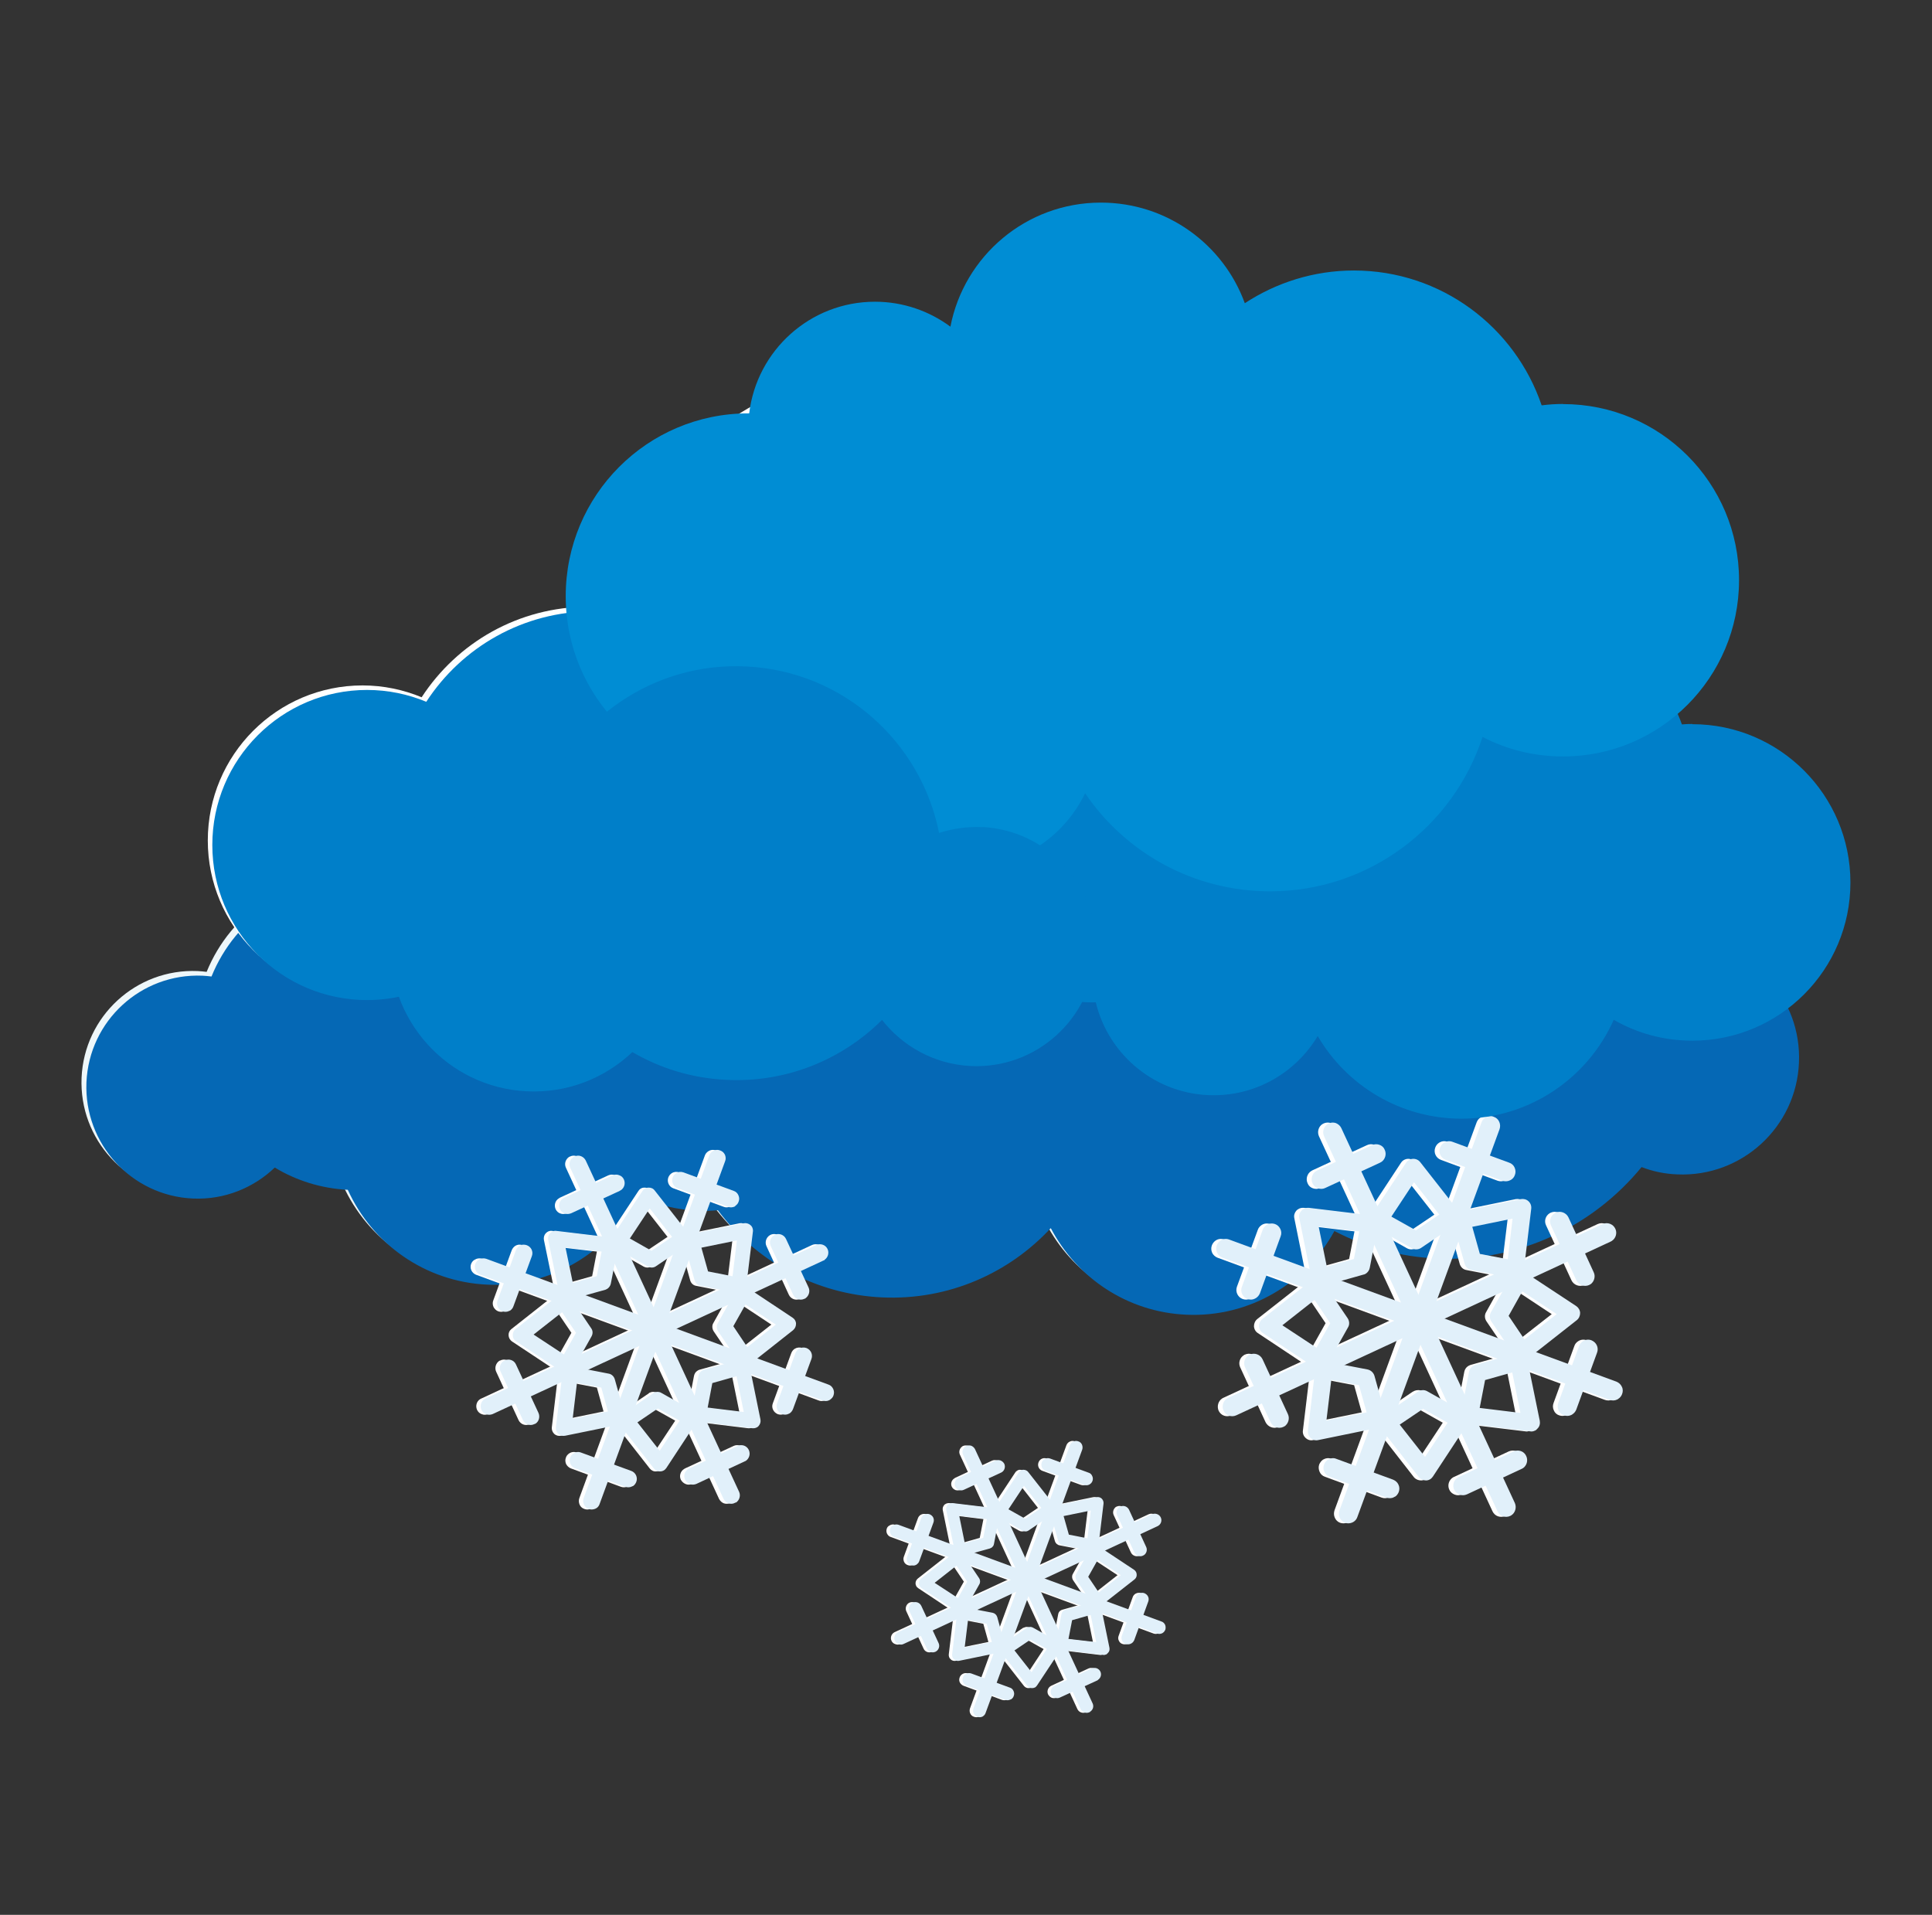 <svg width="450" height="446" viewBox="0 0 450 446" fill="none" xmlns="http://www.w3.org/2000/svg">
<rect x="0" y="0" width="450" height="446" fill="#333333" stroke="none"/>
<g clip-path="url(#clip0_237_3468)">
<path d="M392.017 218.093C388.561 205.983 381.245 195.44 371.445 187.951C373.902 181.301 375.413 174.165 375.737 166.676C377.384 128.614 347.877 96.417 309.838 94.795C280.735 93.524 255.142 110.555 243.938 135.615C241.941 135.372 239.916 135.183 237.864 135.047C213.837 134.047 192.104 145.266 178.687 163.162C174.907 161.675 170.831 160.729 166.538 160.567C145.886 159.648 128.392 175.705 127.501 196.44C127.366 199.819 127.717 203.144 128.446 206.334C120.913 207.605 114.434 212.119 110.574 218.445C104.31 209.984 94.457 204.334 83.118 203.847C67.46 203.171 53.718 212.606 48.13 226.366C47.428 226.285 46.726 226.203 46.024 226.176C31.716 225.582 19.621 236.692 19 251.02C18.406 265.375 29.502 277.458 43.81 278.08C51.18 278.405 57.957 275.566 62.87 270.862C67.865 273.89 73.642 275.728 79.878 276.053C85.52 288.542 97.804 297.517 112.409 298.139C127.582 298.788 140.999 290.272 147.451 277.567C151.717 279.513 156.441 280.729 161.436 280.946C162.975 280.973 164.54 280.946 166.079 280.784C174.853 292.543 188.622 300.41 204.415 301.085C219.803 301.761 233.896 295.436 243.641 284.947C249.635 296.463 261.378 304.519 275.228 305.113C289.968 305.762 303.062 297.733 309.676 285.622C316.938 289.407 325.091 291.678 333.811 292.029C352.79 292.867 370.014 284.406 381.218 270.727C383.809 271.727 386.644 272.322 389.56 272.43C404.543 273.079 417.259 261.428 417.88 246.397C418.527 231.448 406.946 218.769 392.017 218.039V218.093Z" fill="#EEF7FA"/>
<path d="M393.096 219.175C389.641 207.064 382.325 196.521 372.525 189.033C374.981 182.383 376.493 175.246 376.817 167.731C378.464 129.668 348.956 97.471 310.918 95.849C281.815 94.579 256.195 111.61 245.018 136.669C243.02 136.399 241.023 136.237 238.971 136.102C214.944 135.102 193.211 146.32 179.794 164.216C176.014 162.757 171.965 161.783 167.645 161.594C146.992 160.729 129.498 176.787 128.607 197.467C128.472 200.9 128.823 204.198 129.552 207.388C122.02 208.632 115.541 213.173 111.68 219.499C105.417 211.038 95.563 205.388 84.225 204.874C68.566 204.225 54.825 213.687 49.264 227.447C48.562 227.366 47.86 227.285 47.158 227.258C32.849 226.663 20.755 237.774 20.134 252.101C19.54 266.402 30.636 278.54 44.944 279.162C52.314 279.486 59.09 276.647 64.004 271.944C68.998 274.971 74.776 276.81 81.012 277.134C86.654 289.623 98.938 298.571 113.543 299.22C128.715 299.869 142.133 291.354 148.585 278.648C152.851 280.594 157.575 281.784 162.57 282C164.135 282.081 165.674 282.027 167.213 281.892C175.987 293.651 189.782 301.491 205.549 302.194C220.937 302.87 235.029 296.544 244.748 286.055C250.769 297.544 262.512 305.627 276.362 306.222C291.102 306.871 304.195 298.842 310.81 286.731C318.072 290.516 326.225 292.786 334.945 293.138C353.924 293.976 371.148 285.514 382.352 271.836C384.943 272.836 387.751 273.431 390.694 273.539C405.677 274.187 418.392 262.536 419.013 247.506C419.661 232.556 408.08 219.878 393.15 219.148L393.096 219.175Z" fill="#0568B5"/>
<path d="M191.052 293.489C191.052 293.489 190.89 293.57 190.809 293.597L113.732 329.362C113.246 329.551 112.733 329.605 112.221 329.389C111.735 329.227 111.357 328.876 111.114 328.389C110.709 327.47 111.006 326.389 111.843 325.875C111.924 325.848 112.005 325.794 112.113 325.74L189.162 289.975C190.161 289.542 191.321 289.948 191.78 290.921C192.185 291.786 191.888 292.867 191.052 293.435V293.489Z" fill="white"/>
<path d="M186.624 302.41C186.624 302.41 186.435 302.491 186.354 302.518C185.355 303.005 184.194 302.545 183.735 301.572L178.525 290.245C178.12 289.38 178.417 288.299 179.227 287.758C179.308 287.731 179.416 287.65 179.497 287.596C180.496 287.163 181.656 287.596 182.115 288.596L187.326 299.869C187.758 300.734 187.461 301.815 186.624 302.383V302.41Z" fill="white"/>
<path d="M123.667 331.606C123.667 331.606 123.478 331.687 123.397 331.714C122.398 332.201 121.237 331.741 120.778 330.768L115.568 319.495C115.163 318.63 115.46 317.549 116.27 316.981C116.351 316.927 116.459 316.9 116.54 316.873C117.539 316.386 118.7 316.819 119.159 317.819L124.396 329.092C124.801 330.011 124.504 331.092 123.667 331.606Z" fill="white"/>
<path d="M170.372 349.934C170.372 349.934 170.21 350.016 170.102 350.07C169.616 350.313 169.076 350.313 168.59 350.151C168.104 349.961 167.726 349.583 167.483 349.123L131.82 271.998C131.388 271.079 131.712 270.051 132.522 269.484C132.603 269.43 132.684 269.402 132.765 269.375C133.278 269.132 133.791 269.105 134.304 269.294C134.79 269.484 135.195 269.862 135.411 270.322L171.101 347.474C171.533 348.367 171.209 349.421 170.399 349.989L170.372 349.934Z" fill="white"/>
<path d="M172.748 340.257C172.748 340.257 172.586 340.338 172.505 340.365L161.22 345.636C160.734 345.825 160.194 345.879 159.708 345.663C159.222 345.474 158.817 345.096 158.574 344.636C158.169 343.771 158.493 342.69 159.303 342.176C159.384 342.149 159.465 342.068 159.573 342.014L170.858 336.796C171.344 336.553 171.884 336.553 172.37 336.715C172.883 336.904 173.261 337.283 173.477 337.742C173.881 338.662 173.585 339.689 172.748 340.257Z" fill="white"/>
<path d="M143.591 277.215C143.591 277.215 143.429 277.296 143.321 277.377L132.036 282.595C131.55 282.784 131.01 282.838 130.524 282.649C130.038 282.487 129.66 282.135 129.417 281.649C129.012 280.729 129.309 279.648 130.146 279.134C130.2 279.107 130.308 279.053 130.389 278.972L141.701 273.755C142.16 273.566 142.7 273.512 143.213 273.728C143.699 273.89 144.077 274.241 144.32 274.728C144.725 275.647 144.428 276.674 143.591 277.242V277.215Z" fill="white"/>
<path d="M137.894 351.259C137.894 351.259 137.732 351.367 137.652 351.421C137.166 351.61 136.626 351.665 136.14 351.475C135.627 351.313 135.222 350.962 135.006 350.475C134.79 349.961 134.763 349.421 134.952 348.907L164.189 269.105C164.351 268.7 164.621 268.375 164.972 268.159C165.485 267.807 166.133 267.726 166.754 267.97C167.24 268.132 167.645 268.483 167.861 268.97C168.077 269.457 168.104 269.997 167.915 270.484L138.677 350.34C138.542 350.745 138.272 351.07 137.894 351.313V351.259Z" fill="white"/>
<path d="M146.426 346.123C146.426 346.123 146.264 346.204 146.156 346.231C145.67 346.474 145.13 346.474 144.644 346.312L132.954 342.014C132.468 341.825 132.09 341.446 131.847 340.987C131.658 340.5 131.604 339.986 131.82 339.473C131.955 339.067 132.225 338.77 132.576 338.526C133.089 338.175 133.764 338.094 134.358 338.337L146.048 342.608C146.534 342.798 146.939 343.176 147.155 343.636C147.371 344.122 147.398 344.663 147.209 345.15C147.047 345.555 146.804 345.907 146.426 346.15V346.123Z" fill="white"/>
<path d="M170.318 280.892C170.318 280.892 170.129 280.973 170.048 281.054C169.562 281.243 169.022 281.297 168.536 281.081L156.846 276.783C155.82 276.431 155.307 275.269 155.658 274.268C155.82 273.836 156.09 273.512 156.441 273.268C156.981 272.917 157.629 272.863 158.223 273.079L169.913 277.377C170.399 277.539 170.777 277.891 170.993 278.405C171.236 278.891 171.263 279.405 171.047 279.864C170.912 280.297 170.642 280.621 170.291 280.865L170.318 280.892Z" fill="white"/>
<path d="M192.401 325.983C192.401 325.983 192.239 326.091 192.131 326.145C191.645 326.389 191.105 326.389 190.619 326.172L110.898 296.922C110.412 296.733 110.007 296.355 109.791 295.895C109.575 295.408 109.548 294.868 109.737 294.381C109.899 293.976 110.169 293.624 110.52 293.435C111.06 293.084 111.708 293.003 112.301 293.192L191.996 322.496C192.509 322.658 192.914 323.063 193.13 323.523C193.346 324.01 193.373 324.523 193.184 325.037C193.022 325.442 192.779 325.74 192.401 325.983Z" fill="white"/>
<path d="M117.836 305.249C117.836 305.249 117.647 305.33 117.566 305.357C117.08 305.6 116.567 305.6 116.054 305.438C115.568 305.249 115.19 304.87 114.947 304.411C114.731 303.924 114.704 303.383 114.893 302.897L119.186 291.218C119.348 290.813 119.618 290.461 119.969 290.218C120.509 289.867 121.157 289.813 121.75 290.029C122.236 290.218 122.641 290.597 122.857 291.056C123.073 291.543 123.1 292.056 122.911 292.57L118.619 304.248C118.457 304.654 118.214 305.005 117.863 305.249H117.836Z" fill="white"/>
<path d="M182.925 329.173C182.925 329.173 182.763 329.254 182.682 329.308C182.196 329.551 181.656 329.551 181.171 329.389C180.658 329.173 180.28 328.822 180.064 328.362C179.821 327.875 179.821 327.335 180.01 326.848L184.302 315.17C184.464 314.764 184.707 314.413 185.085 314.17C185.598 313.845 186.273 313.764 186.867 313.98C187.353 314.17 187.731 314.548 187.974 315.008C188.19 315.494 188.217 316.008 188.028 316.521L183.735 328.2C183.6 328.605 183.33 328.957 182.952 329.2L182.925 329.173Z" fill="white"/>
<path d="M162.354 332.687C162.354 332.687 162.219 332.768 162.138 332.795C161.625 333.039 161.004 332.985 160.518 332.714L152.203 328.065L144.293 333.417C143.807 333.742 143.213 333.823 142.673 333.606C142.133 333.417 141.728 332.958 141.593 332.417L139.028 323.199L129.66 321.414C129.093 321.306 128.607 320.928 128.365 320.414C128.122 319.901 128.149 319.306 128.419 318.765L133.089 310.439L127.744 302.545C127.42 302.059 127.339 301.464 127.555 300.896C127.663 300.545 127.933 300.247 128.257 300.031C128.419 299.95 128.581 299.869 128.742 299.842L137.921 297.247L139.73 287.866C139.838 287.38 140.108 287.001 140.513 286.704C140.594 286.65 140.648 286.623 140.729 286.569C141.242 286.325 141.863 286.325 142.349 286.623L150.664 291.326C155.937 287.776 158.583 286.001 158.601 286.001C159.087 285.649 159.654 285.595 160.194 285.785C160.734 286.001 161.139 286.433 161.301 286.974L163.892 296.138L173.233 297.977C173.8 298.085 174.259 298.463 174.502 298.977C174.745 299.49 174.718 300.085 174.448 300.599L169.778 308.898L174.961 316.63C174.961 316.63 175.204 316.9 175.258 317.062C175.636 317.873 175.366 318.819 174.637 319.306C174.556 319.36 174.475 319.387 174.394 319.414L174.34 319.468C174.34 319.468 174.205 319.495 174.124 319.549L164.918 322.144L163.11 331.498C163.002 331.984 162.732 332.363 162.327 332.66L162.354 332.687ZM151.123 324.469C151.123 324.469 151.285 324.388 151.366 324.361C151.879 324.118 152.473 324.118 153.013 324.415L160.113 328.443L161.652 320.441C161.76 319.955 162.03 319.522 162.435 319.279C162.597 319.171 162.759 319.063 162.921 319.036L170.804 316.846L166.214 310.06C165.863 309.493 165.809 308.736 166.133 308.195L170.129 301.058L162.111 299.49C161.463 299.382 160.923 298.842 160.761 298.22L158.547 290.326L151.771 294.922C151.204 295.327 150.502 295.327 149.908 295.003L142.808 291.002L141.269 299.004C141.161 299.49 140.891 299.896 140.486 300.166C140.324 300.274 140.162 300.329 140 300.41L132.117 302.599L136.707 309.385C137.085 309.952 137.139 310.655 136.788 311.25L132.792 318.387L140.81 319.955C141.458 320.063 141.998 320.603 142.187 321.225L144.401 329.092L151.177 324.496L151.123 324.469Z" fill="white"/>
<path d="M175.42 332.39C175.42 332.39 175.258 332.471 175.204 332.498C174.88 332.66 174.556 332.687 174.232 332.66L161.355 331.092L154.201 341.933C154.066 342.122 153.904 342.338 153.715 342.446C153.445 342.609 153.121 342.717 152.797 342.717C152.23 342.771 151.69 342.473 151.339 342.041L143.348 331.822L130.659 334.417C130.092 334.526 129.498 334.363 129.093 333.985C128.688 333.579 128.472 333.039 128.526 332.471L130.065 319.603L119.24 312.439C118.781 312.115 118.484 311.601 118.457 311.007C118.43 310.439 118.673 309.898 119.105 309.574L129.309 301.518L126.691 288.812C126.583 288.245 126.745 287.65 127.123 287.244C127.231 287.136 127.339 287.055 127.447 286.974C127.798 286.731 128.23 286.623 128.634 286.704L141.539 288.245L148.693 277.404C148.828 277.215 148.99 276.999 149.179 276.891C149.449 276.702 149.746 276.62 150.097 276.62C150.664 276.593 151.204 276.81 151.555 277.296L159.546 287.515L172.261 284.92C172.801 284.811 173.395 284.974 173.827 285.352C174.232 285.704 174.448 286.298 174.367 286.866L172.828 299.734L183.654 306.925C184.14 307.249 184.41 307.763 184.464 308.33C184.464 308.925 184.221 309.439 183.789 309.817L173.584 317.873L176.203 330.606C176.311 331.173 176.149 331.714 175.771 332.147C175.636 332.255 175.555 332.363 175.447 332.417L175.42 332.39ZM159.492 327.74C159.843 327.497 160.275 327.416 160.68 327.47L172.207 328.876L169.886 317.468C169.751 316.819 169.994 316.143 170.534 315.71L179.659 308.52L169.967 302.113C169.4 301.761 169.103 301.113 169.184 300.437L170.588 288.921L159.195 291.245C158.547 291.354 157.872 291.137 157.44 290.597L150.286 281.459L143.888 291.137C143.753 291.326 143.591 291.489 143.402 291.651C143.051 291.84 142.619 291.975 142.214 291.894L130.686 290.543L133.008 301.896C133.143 302.572 132.9 303.248 132.36 303.681L123.235 310.844L132.927 317.224C133.494 317.63 133.791 318.252 133.71 318.927L132.333 330.444L143.699 328.119C144.347 327.956 145.022 328.227 145.454 328.767L152.635 337.905L159.033 328.227C159.141 328.038 159.33 327.875 159.519 327.713L159.492 327.74Z" fill="white"/>
<path d="M192.077 293.489C192.077 293.489 191.888 293.57 191.807 293.597L114.758 329.362C114.272 329.551 113.732 329.605 113.246 329.389C112.733 329.227 112.355 328.876 112.14 328.389C111.735 327.47 112.032 326.389 112.841 325.875C112.922 325.848 113.003 325.794 113.084 325.74L190.134 289.975C191.133 289.542 192.293 289.948 192.752 290.921C193.157 291.786 192.887 292.867 192.05 293.435L192.077 293.489Z" fill="#E1F0FA"/>
<path d="M187.623 302.41C187.623 302.41 187.434 302.491 187.353 302.518C186.354 303.005 185.193 302.545 184.734 301.572L179.524 290.245C179.092 289.38 179.416 288.299 180.226 287.758C180.307 287.731 180.388 287.65 180.469 287.596C181.468 287.163 182.628 287.596 183.087 288.596L188.325 299.869C188.73 300.734 188.433 301.815 187.623 302.383V302.41Z" fill="#E1F0FA"/>
<path d="M124.693 331.606C124.693 331.606 124.531 331.687 124.423 331.714C123.451 332.201 122.263 331.741 121.804 330.768L116.594 319.495C116.189 318.63 116.459 317.549 117.323 316.981C117.404 316.927 117.485 316.9 117.566 316.873C118.565 316.386 119.753 316.819 120.184 317.819L125.422 329.092C125.827 330.011 125.53 331.092 124.72 331.606H124.693Z" fill="#E1F0FA"/>
<path d="M171.398 349.934C171.398 349.934 171.209 350.016 171.128 350.07C170.669 350.313 170.129 350.313 169.643 350.151C169.157 349.961 168.752 349.583 168.536 349.123L132.819 271.998C132.414 271.079 132.711 270.051 133.548 269.484C133.629 269.43 133.71 269.402 133.818 269.375C134.304 269.132 134.844 269.105 135.33 269.294C135.816 269.484 136.221 269.862 136.437 270.322L172.153 347.474C172.558 348.367 172.234 349.421 171.425 349.989L171.398 349.934Z" fill="#E1F0FA"/>
<path d="M173.746 340.257C173.746 340.257 173.584 340.338 173.476 340.365L162.192 345.636C161.706 345.825 161.166 345.879 160.68 345.663C160.167 345.474 159.789 345.096 159.573 344.636C159.141 343.771 159.465 342.69 160.275 342.176C160.356 342.149 160.437 342.068 160.545 342.014L171.803 336.796C172.289 336.553 172.829 336.553 173.314 336.715C173.827 336.904 174.205 337.283 174.421 337.742C174.826 338.662 174.529 339.689 173.719 340.257H173.746Z" fill="#E1F0FA"/>
<path d="M144.59 277.215C144.59 277.215 144.428 277.296 144.347 277.377L133.035 282.595C132.549 282.784 132.036 282.838 131.523 282.649C131.037 282.487 130.659 282.135 130.416 281.649C130.011 280.729 130.308 279.648 131.145 279.134C131.226 279.107 131.307 279.053 131.415 278.972L142.7 273.755C143.186 273.566 143.726 273.512 144.212 273.728C144.725 273.89 145.103 274.241 145.319 274.728C145.724 275.647 145.427 276.674 144.59 277.242V277.215Z" fill="#E1F0FA"/>
<path d="M138.92 351.259C138.92 351.259 138.731 351.367 138.65 351.421C138.164 351.61 137.624 351.665 137.139 351.475C136.626 351.313 136.248 350.962 136.032 350.475C135.789 349.961 135.762 349.421 135.951 348.907L165.215 269.105C165.35 268.7 165.62 268.375 165.971 268.159C166.511 267.807 167.159 267.726 167.753 267.97C168.239 268.132 168.617 268.483 168.86 268.97C169.049 269.457 169.103 269.997 168.887 270.484L139.649 350.34C139.514 350.745 139.244 351.07 138.893 351.313L138.92 351.259Z" fill="#E1F0FA"/>
<path d="M147.424 346.123C147.424 346.123 147.262 346.204 147.181 346.231C146.695 346.474 146.155 346.474 145.67 346.312L133.98 342.014C133.494 341.825 133.089 341.446 132.873 340.987C132.657 340.5 132.63 339.986 132.819 339.473C132.954 339.067 133.224 338.77 133.575 338.526C134.115 338.175 134.763 338.094 135.357 338.337L147.046 342.608C147.559 342.798 147.937 343.176 148.153 343.636C148.369 344.122 148.396 344.663 148.207 345.15C148.045 345.555 147.802 345.907 147.424 346.15V346.123Z" fill="#E1F0FA"/>
<path d="M171.317 280.892C171.317 280.892 171.155 280.973 171.074 281.054C170.588 281.243 170.048 281.297 169.562 281.081L157.872 276.783C156.846 276.431 156.306 275.269 156.684 274.268C156.819 273.836 157.089 273.512 157.44 273.268C157.98 272.917 158.628 272.863 159.222 273.079L170.885 277.377C171.371 277.539 171.776 277.891 171.992 278.405C172.207 278.891 172.234 279.405 172.046 279.864C171.911 280.297 171.641 280.621 171.263 280.865L171.317 280.892Z" fill="#E1F0FA"/>
<path d="M193.4 325.983C193.4 325.983 193.238 326.091 193.13 326.145C192.617 326.389 192.104 326.389 191.591 326.172L111.896 296.922C111.384 296.733 111.006 296.355 110.79 295.895C110.547 295.408 110.547 294.868 110.709 294.381C110.871 293.976 111.141 293.624 111.491 293.435C112.004 293.084 112.652 293.003 113.246 293.192L192.968 322.496C193.481 322.658 193.859 323.063 194.075 323.523C194.291 324.01 194.318 324.523 194.129 325.037C193.994 325.442 193.724 325.74 193.373 325.983H193.4Z" fill="#E1F0FA"/>
<path d="M118.835 305.249C118.835 305.249 118.673 305.33 118.565 305.357C118.079 305.6 117.539 305.6 117.053 305.438C116.54 305.249 116.162 304.87 115.946 304.411C115.73 303.924 115.703 303.383 115.892 302.897L120.158 291.218C120.293 290.813 120.589 290.461 120.94 290.218C121.453 289.867 122.101 289.813 122.695 290.029C123.208 290.218 123.613 290.597 123.829 291.056C124.045 291.543 124.072 292.056 123.883 292.57L119.591 304.248C119.456 304.654 119.186 305.005 118.835 305.249Z" fill="#E1F0FA"/>
<path d="M183.951 329.173C183.951 329.173 183.789 329.254 183.681 329.308C183.195 329.551 182.683 329.551 182.17 329.389C181.684 329.173 181.279 328.822 181.063 328.362C180.847 327.875 180.82 327.335 181.009 326.848L185.274 315.17C185.436 314.764 185.706 314.413 186.057 314.17C186.597 313.845 187.218 313.764 187.839 313.98C188.325 314.17 188.73 314.548 188.946 315.008C189.162 315.494 189.189 316.008 189 316.521L184.707 328.2C184.545 328.605 184.275 328.957 183.924 329.2L183.951 329.173Z" fill="#E1F0FA"/>
<path d="M163.38 332.687C163.38 332.687 163.245 332.768 163.164 332.795C162.651 333.039 162.03 332.985 161.544 332.714L153.229 328.065L145.346 333.417C144.833 333.742 144.239 333.823 143.726 333.606C143.186 333.417 142.781 332.958 142.619 332.417L140.054 323.199L130.713 321.414C130.146 321.306 129.687 320.928 129.417 320.414C129.175 319.901 129.202 319.306 129.498 318.765L134.169 310.439L128.824 302.545C128.5 302.059 128.446 301.464 128.635 300.896C128.77 300.545 129.013 300.247 129.336 300.031C129.498 299.95 129.66 299.869 129.822 299.842L139.001 297.247L140.837 287.866C140.918 287.38 141.188 287.001 141.593 286.704C141.674 286.65 141.755 286.623 141.836 286.569C142.349 286.325 142.943 286.325 143.456 286.623L151.744 291.326L159.654 286.001C160.14 285.649 160.707 285.595 161.247 285.785C161.787 286.001 162.192 286.433 162.354 286.974L164.918 296.138L174.259 297.977C174.826 298.085 175.285 298.463 175.555 298.977C175.798 299.49 175.744 300.085 175.474 300.599L170.804 308.898L175.987 316.63C175.987 316.63 176.203 316.9 176.284 317.062C176.635 317.873 176.365 318.819 175.636 319.306C175.555 319.36 175.474 319.387 175.393 319.414L175.339 319.468C175.339 319.468 175.204 319.495 175.123 319.549L165.917 322.144L164.136 331.498C164.028 331.984 163.758 332.363 163.353 332.66L163.38 332.687ZM152.122 324.469C152.122 324.469 152.284 324.388 152.365 324.361C152.878 324.118 153.499 324.118 154.012 324.415L161.139 328.443L162.705 320.441C162.786 319.955 163.056 319.522 163.461 319.279C163.623 319.171 163.785 319.063 163.974 319.036L171.83 316.846L167.24 310.06C166.889 309.493 166.835 308.736 167.186 308.195L171.182 301.058L163.164 299.49C162.516 299.382 161.976 298.842 161.787 298.22L159.573 290.326L152.797 294.922C152.23 295.327 151.501 295.327 150.934 295.003L143.834 291.002L142.268 299.004C142.16 299.49 141.863 299.896 141.485 300.166C141.323 300.274 141.161 300.329 140.999 300.41L133.116 302.599L137.706 309.385C138.11 309.952 138.11 310.655 137.787 311.25L133.791 318.387L141.809 319.955C142.457 320.063 142.997 320.603 143.186 321.225L145.4 329.092L152.176 324.496L152.122 324.469Z" fill="#E1F0FA"/>
<path d="M176.446 332.39C176.446 332.39 176.284 332.471 176.203 332.498C175.906 332.66 175.555 332.687 175.231 332.66L162.327 331.092L155.2 341.933C155.038 342.122 154.876 342.338 154.687 342.446C154.417 342.609 154.12 342.717 153.796 342.717C153.229 342.771 152.662 342.473 152.311 342.041L144.32 331.822L131.604 334.417C131.037 334.526 130.443 334.363 130.039 333.985C129.634 333.579 129.418 333.039 129.472 332.471L131.037 319.603L120.212 312.439C119.726 312.115 119.429 311.601 119.429 311.007C119.429 310.439 119.645 309.898 120.104 309.574L130.308 301.518L127.69 288.812C127.582 288.245 127.717 287.65 128.122 287.244C128.23 287.136 128.338 287.055 128.446 286.974C128.77 286.731 129.202 286.623 129.634 286.704L142.484 288.245L149.638 277.404C149.746 277.215 149.935 276.999 150.151 276.891C150.421 276.702 150.718 276.62 151.042 276.62C151.609 276.593 152.149 276.81 152.5 277.296L160.518 287.515L173.234 284.92C173.801 284.811 174.367 284.974 174.799 285.352C175.231 285.704 175.447 286.298 175.366 286.866L173.801 299.734L184.626 306.925C185.112 307.249 185.409 307.763 185.409 308.33C185.409 308.925 185.166 309.439 184.734 309.817L174.529 317.873L177.121 330.606C177.229 331.173 177.067 331.714 176.689 332.147C176.581 332.255 176.5 332.363 176.365 332.417L176.446 332.39ZM160.518 327.74C160.842 327.497 161.274 327.416 161.706 327.47L173.234 328.876L170.939 317.468C170.777 316.819 171.047 316.143 171.587 315.71L180.712 308.52L171.02 302.113C170.48 301.761 170.156 301.113 170.237 300.437L171.641 288.921L160.248 291.245C159.6 291.354 158.925 291.137 158.493 290.597L151.339 281.459L144.941 291.137C144.806 291.326 144.617 291.489 144.428 291.651C144.104 291.84 143.645 291.975 143.267 291.894L131.712 290.543L134.061 301.896C134.169 302.572 133.953 303.248 133.413 303.681L124.288 310.844L133.98 317.224C134.547 317.63 134.844 318.252 134.763 318.927L133.386 330.444L144.725 328.119C145.4 327.956 146.075 328.227 146.48 328.767L153.661 337.905L160.059 328.227C160.194 328.038 160.383 327.875 160.572 327.713L160.518 327.74Z" fill="#E1F0FA"/>
<path d="M269.046 355.368C269.046 355.368 268.938 355.449 268.857 355.476L209.706 382.915C209.328 383.104 208.923 383.104 208.518 382.942C208.141 382.834 207.817 382.537 207.655 382.185C207.331 381.509 207.574 380.671 208.195 380.266C208.249 380.239 208.33 380.185 208.384 380.158L267.561 352.692C268.317 352.368 269.235 352.692 269.586 353.449C269.909 354.125 269.667 354.963 269.046 355.368Z" fill="white"/>
<path d="M265.617 362.235C265.617 362.235 265.509 362.316 265.428 362.343C264.672 362.694 263.754 362.343 263.403 361.586L259.408 352.908C259.084 352.232 259.327 351.421 259.921 350.989C260.002 350.962 260.056 350.908 260.11 350.908C260.893 350.556 261.783 350.881 262.134 351.638L266.157 360.315C266.481 360.991 266.238 361.829 265.59 362.235H265.617Z" fill="white"/>
<path d="M217.292 384.618C217.292 384.618 217.184 384.699 217.103 384.726C216.348 385.078 215.43 384.753 215.106 383.969L211.11 375.319C210.786 374.643 211.029 373.805 211.623 373.399C211.704 373.372 211.758 373.318 211.812 373.291C212.595 372.94 213.486 373.291 213.837 374.048L217.859 382.699C218.183 383.375 217.94 384.213 217.292 384.618Z" fill="white"/>
<path d="M253.171 398.702C253.171 398.702 253.063 398.811 252.982 398.811C252.631 398.973 252.2 399 251.822 398.865C251.417 398.73 251.147 398.459 250.958 398.108L223.583 338.824C223.259 338.148 223.502 337.364 224.123 336.905C224.177 336.85 224.258 336.823 224.312 336.796C224.663 336.634 225.095 336.634 225.473 336.742C225.851 336.905 226.175 337.175 226.337 337.526L253.765 396.756C254.062 397.459 253.846 398.27 253.198 398.675L253.171 398.702Z" fill="white"/>
<path d="M255.007 391.295C255.007 391.295 254.872 391.376 254.818 391.403L246.152 395.377C245.801 395.567 245.369 395.567 244.991 395.458C244.613 395.296 244.316 395.026 244.127 394.674C243.804 393.999 244.046 393.161 244.667 392.755C244.748 392.728 244.775 392.674 244.856 392.647L253.522 388.619C253.873 388.457 254.305 388.457 254.683 388.565C255.061 388.727 255.358 388.998 255.547 389.349C255.844 390.025 255.628 390.863 255.007 391.268V391.295Z" fill="white"/>
<path d="M232.6 342.879C232.6 342.879 232.465 342.96 232.411 342.987L223.745 346.988C223.367 347.177 222.962 347.177 222.557 347.069C222.179 346.907 221.855 346.636 221.693 346.285C221.369 345.609 221.612 344.771 222.26 344.366C222.314 344.312 222.368 344.285 222.449 344.23L231.088 340.203C231.466 340.04 231.871 340.04 232.276 340.175C232.654 340.338 232.978 340.608 233.14 340.959C233.464 341.635 233.221 342.473 232.6 342.879Z" fill="white"/>
<path d="M228.226 399.73C228.226 399.73 228.091 399.811 228.037 399.838C227.659 400 227.254 400.027 226.849 399.865C226.471 399.757 226.147 399.459 225.985 399.081C225.823 398.729 225.796 398.324 225.931 397.918L248.393 336.607C248.501 336.337 248.717 336.039 248.987 335.877C249.392 335.607 249.878 335.526 250.337 335.715C250.715 335.823 251.012 336.12 251.201 336.472C251.389 336.877 251.389 337.256 251.255 337.661L228.793 398.946C228.685 399.27 228.469 399.54 228.226 399.703V399.73Z" fill="white"/>
<path d="M234.759 395.783C234.759 395.783 234.651 395.81 234.57 395.864C234.22 396.053 233.788 396.053 233.41 395.945L224.42 392.647C224.042 392.485 223.745 392.214 223.556 391.863C223.394 391.512 223.367 391.106 223.529 390.701C223.637 390.376 223.853 390.133 224.123 389.944C224.528 389.673 225.014 389.619 225.473 389.781L234.436 393.079C234.84 393.188 235.11 393.485 235.299 393.89C235.488 394.242 235.488 394.647 235.353 395.053C235.245 395.377 235.029 395.621 234.759 395.81V395.783Z" fill="white"/>
<path d="M253.117 345.69C253.117 345.69 253.009 345.798 252.928 345.798C252.55 345.988 252.145 345.988 251.74 345.853L242.778 342.582C241.995 342.311 241.59 341.419 241.887 340.635C241.995 340.311 242.211 340.067 242.454 339.878C242.858 339.608 243.344 339.554 243.83 339.716L252.793 343.014C253.171 343.122 253.468 343.42 253.657 343.825C253.846 344.176 253.846 344.582 253.684 344.987C253.576 345.258 253.36 345.555 253.09 345.69H253.117Z" fill="white"/>
<path d="M270.071 380.32C270.071 380.32 269.909 380.401 269.882 380.428C269.504 380.59 269.072 380.617 268.695 380.482L207.465 357.99C207.088 357.882 206.791 357.585 206.602 357.206C206.44 356.855 206.413 356.449 206.548 356.044C206.656 355.72 206.872 355.476 207.142 355.341C207.547 355.071 208.032 354.99 208.491 355.152L269.72 377.671C270.098 377.779 270.395 378.076 270.557 378.427C270.746 378.833 270.746 379.211 270.611 379.617C270.503 379.887 270.287 380.185 270.044 380.32H270.071Z" fill="white"/>
<path d="M212.784 364.37C212.784 364.37 212.676 364.478 212.595 364.478C212.217 364.695 211.812 364.695 211.407 364.532C211.056 364.424 210.732 364.127 210.57 363.775C210.408 363.37 210.381 362.991 210.516 362.613L213.81 353.611C213.918 353.287 214.134 353.043 214.404 352.854C214.809 352.611 215.295 352.53 215.754 352.692C216.131 352.854 216.428 353.124 216.617 353.476C216.779 353.827 216.806 354.26 216.671 354.665L213.378 363.64C213.27 363.965 213.054 364.208 212.784 364.37Z" fill="white"/>
<path d="M262.809 382.753C262.809 382.753 262.674 382.834 262.62 382.861C262.269 383.023 261.837 383.05 261.459 382.915C261.054 382.807 260.757 382.51 260.595 382.131C260.407 381.78 260.407 381.374 260.569 380.969L263.835 371.994C263.943 371.669 264.159 371.426 264.429 371.237C264.834 370.993 265.347 370.912 265.779 371.074C266.184 371.237 266.481 371.507 266.643 371.858C266.805 372.21 266.832 372.642 266.67 373.021L263.376 382.023C263.268 382.293 263.052 382.591 262.782 382.753H262.809Z" fill="white"/>
<path d="M246.989 385.456C246.989 385.456 246.881 385.537 246.827 385.537C246.422 385.726 245.963 385.726 245.585 385.51L239.187 381.915L233.113 386.024C232.735 386.267 232.276 386.348 231.871 386.186C231.466 386.024 231.142 385.672 231.007 385.267L229.036 378.211L221.828 376.805C221.423 376.724 221.045 376.4 220.856 376.022C220.667 375.67 220.694 375.183 220.91 374.778L224.501 368.398L220.397 362.289C220.154 361.937 220.1 361.505 220.235 361.045C220.343 360.775 220.532 360.559 220.802 360.369C220.91 360.315 221.045 360.261 221.153 360.207L228.199 358.207L229.603 351.043C229.684 350.691 229.9 350.367 230.197 350.178C230.251 350.124 230.305 350.097 230.386 350.07C230.791 349.907 231.25 349.907 231.628 350.151L237.999 353.746L244.1 349.637C244.451 349.367 244.883 349.313 245.342 349.475C245.747 349.637 246.071 349.961 246.179 350.394L248.15 357.45L255.331 358.855C255.763 358.937 256.141 359.207 256.33 359.612C256.519 360.018 256.492 360.504 256.276 360.883L252.685 367.263L256.708 373.156C256.708 373.156 256.87 373.399 256.924 373.507C257.194 374.102 256.978 374.859 256.411 375.211C256.384 375.238 256.303 375.292 256.249 375.292H256.222C256.222 375.292 256.114 375.373 256.033 375.373L248.987 377.373L247.583 384.591C247.529 384.942 247.313 385.267 246.989 385.456ZM238.377 379.157C238.377 379.157 238.485 379.076 238.566 379.076C238.971 378.887 239.43 378.887 239.808 379.103L245.288 382.158L246.476 375.967C246.53 375.616 246.746 375.292 247.043 375.102C247.151 375.021 247.313 374.994 247.421 374.94L253.468 373.237L249.932 368.047C249.662 367.614 249.635 367.046 249.878 366.614L252.955 361.126L246.8 359.937C246.287 359.856 245.855 359.45 245.72 358.991L244.019 352.935L238.809 356.449C238.377 356.774 237.81 356.774 237.378 356.531L231.925 353.449L230.737 359.585C230.656 359.991 230.44 360.261 230.143 360.504C230.035 360.531 229.9 360.613 229.765 360.667L223.718 362.343L227.227 367.56C227.497 367.993 227.551 368.56 227.281 368.993L224.204 374.454L230.386 375.643C230.872 375.751 231.277 376.13 231.412 376.643L233.113 382.699L238.296 379.157H238.377Z" fill="white"/>
<path d="M257.032 385.267C257.032 385.267 256.924 385.348 256.843 385.348C256.6 385.456 256.357 385.51 256.114 385.456L246.206 384.267L240.726 392.593C240.618 392.755 240.483 392.863 240.321 392.998C240.132 393.107 239.889 393.188 239.646 393.188C239.214 393.242 238.782 393.025 238.512 392.701L232.357 384.834L222.611 386.835C222.179 386.916 221.747 386.808 221.423 386.483C221.099 386.213 220.937 385.753 220.991 385.321L222.179 375.427L213.864 369.912C213.486 369.669 213.27 369.263 213.243 368.831C213.243 368.344 213.432 367.966 213.783 367.668L221.585 361.532L219.587 351.719C219.506 351.313 219.641 350.854 219.938 350.529C219.992 350.448 220.1 350.367 220.181 350.34C220.451 350.151 220.775 350.097 221.099 350.097L230.98 351.286L236.46 342.987C236.568 342.825 236.703 342.663 236.865 342.581C237.081 342.419 237.297 342.338 237.567 342.338C237.999 342.338 238.431 342.527 238.701 342.852L244.856 350.718L254.629 348.718C255.034 348.637 255.493 348.745 255.817 349.042C256.141 349.367 256.303 349.799 256.249 350.232L255.034 360.126L263.349 365.641C263.727 365.884 263.943 366.29 263.97 366.722C263.97 367.155 263.781 367.614 263.457 367.885L255.601 374.021L257.599 383.78C257.707 384.213 257.545 384.672 257.275 384.97C257.194 385.078 257.113 385.132 257.005 385.213L257.032 385.267ZM244.802 381.671C245.072 381.509 245.396 381.428 245.72 381.455L254.575 382.482L252.793 373.751C252.685 373.237 252.874 372.723 253.279 372.399L260.299 366.884L252.847 361.991C252.415 361.667 252.199 361.207 252.253 360.667L253.333 351.827L244.586 353.611C244.073 353.692 243.56 353.476 243.236 353.097L237.729 346.069L232.816 353.53C232.708 353.692 232.573 353.8 232.411 353.935C232.141 354.098 231.817 354.179 231.493 354.125L222.665 353.043L224.447 361.802C224.555 362.289 224.366 362.802 223.961 363.154L216.942 368.668L224.393 373.561C224.825 373.832 225.068 374.373 225.014 374.886L223.961 383.726L232.681 381.942C233.194 381.861 233.707 382.023 234.031 382.455L239.538 389.484L244.451 382.023C244.559 381.861 244.694 381.753 244.829 381.617L244.802 381.671Z" fill="white"/>
<path d="M269.802 355.368C269.802 355.368 269.694 355.449 269.613 355.476L210.462 382.915C210.084 383.104 209.679 383.104 209.301 382.942C208.896 382.834 208.6 382.537 208.438 382.185C208.114 381.509 208.357 380.671 209.004 380.266C209.058 380.239 209.112 380.185 209.193 380.158L268.344 352.692C269.1 352.368 270.018 352.692 270.368 353.449C270.692 354.125 270.449 354.963 269.802 355.368Z" fill="#E1F0FA"/>
<path d="M266.4 362.235C266.4 362.235 266.265 362.316 266.211 362.343C265.455 362.694 264.564 362.343 264.213 361.586L260.19 352.908C259.867 352.232 260.11 351.421 260.757 350.989C260.784 350.962 260.865 350.908 260.946 350.908C261.702 350.556 262.593 350.881 262.971 351.638L266.967 360.315C267.291 360.991 267.048 361.829 266.427 362.235H266.4Z" fill="#E1F0FA"/>
<path d="M218.075 384.618C218.075 384.618 217.94 384.699 217.886 384.726C217.131 385.078 216.24 384.753 215.862 383.969L211.839 375.319C211.515 374.643 211.758 373.805 212.406 373.399C212.46 373.372 212.514 373.318 212.595 373.291C213.351 372.94 214.242 373.291 214.593 374.048L218.615 382.699C218.939 383.375 218.696 384.213 218.075 384.618Z" fill="#E1F0FA"/>
<path d="M253.927 398.702C253.927 398.702 253.819 398.811 253.738 398.811C253.387 398.973 252.982 399 252.577 398.865C252.226 398.73 251.902 398.459 251.713 398.108L224.312 338.824C223.988 338.148 224.231 337.364 224.879 336.905C224.932 336.85 224.986 336.823 225.067 336.796C225.418 336.634 225.85 336.634 226.228 336.742C226.606 336.905 226.903 337.175 227.092 337.526L254.494 396.756C254.818 397.459 254.575 398.27 253.927 398.675V398.702Z" fill="#E1F0FA"/>
<path d="M255.763 391.295C255.763 391.295 255.655 391.376 255.574 391.403L246.908 395.377C246.53 395.567 246.125 395.567 245.72 395.458C245.369 395.296 245.045 395.026 244.856 394.674C244.559 393.999 244.802 393.161 245.423 392.755C245.477 392.728 245.558 392.674 245.612 392.647L254.278 388.619C254.629 388.457 255.061 388.457 255.439 388.565C255.844 388.727 256.141 388.998 256.303 389.349C256.627 390.025 256.384 390.863 255.736 391.268L255.763 391.295Z" fill="#E1F0FA"/>
<path d="M233.383 342.879C233.383 342.879 233.248 342.96 233.194 342.987L224.528 346.988C224.177 347.177 223.745 347.177 223.367 347.069C222.989 346.907 222.692 346.636 222.503 346.285C222.179 345.609 222.422 344.771 223.043 344.366C223.124 344.312 223.151 344.285 223.232 344.23L231.898 340.203C232.249 340.04 232.654 340.04 233.059 340.175C233.437 340.338 233.734 340.608 233.923 340.959C234.22 341.635 234.004 342.473 233.383 342.879Z" fill="#E1F0FA"/>
<path d="M229.009 399.73C229.009 399.73 228.874 399.811 228.82 399.838C228.469 400 228.037 400.027 227.659 399.865C227.254 399.757 226.984 399.459 226.795 399.081C226.606 398.729 226.606 398.324 226.741 397.918L249.203 336.607C249.311 336.337 249.527 336.039 249.797 335.877C250.229 335.607 250.715 335.526 251.147 335.715C251.551 335.823 251.848 336.12 252.01 336.472C252.172 336.877 252.199 337.256 252.064 337.661L229.576 398.946C229.468 399.27 229.279 399.54 229.009 399.703V399.73Z" fill="#E1F0FA"/>
<path d="M235.515 395.783C235.515 395.783 235.407 395.81 235.326 395.864C234.948 396.053 234.543 396.053 234.165 395.945L225.202 392.647C224.797 392.485 224.501 392.214 224.339 391.863C224.15 391.512 224.15 391.106 224.285 390.701C224.393 390.376 224.609 390.133 224.878 389.944C225.283 389.673 225.796 389.619 226.228 389.781L235.218 393.079C235.596 393.188 235.92 393.485 236.082 393.89C236.244 394.242 236.271 394.647 236.109 395.053C236.001 395.377 235.785 395.621 235.515 395.81V395.783Z" fill="#E1F0FA"/>
<path d="M253.873 345.69C253.873 345.69 253.765 345.798 253.684 345.798C253.333 345.988 252.901 345.988 252.523 345.853L243.56 342.582C242.778 342.311 242.346 341.419 242.643 340.635C242.751 340.311 242.967 340.067 243.236 339.878C243.641 339.608 244.127 339.554 244.586 339.716L253.549 343.014C253.954 343.122 254.251 343.42 254.413 343.825C254.575 344.176 254.602 344.582 254.44 344.987C254.332 345.258 254.116 345.555 253.846 345.69H253.873Z" fill="#E1F0FA"/>
<path d="M270.854 380.32C270.854 380.32 270.719 380.401 270.665 380.428C270.314 380.59 269.882 380.617 269.504 380.482L208.275 357.99C207.897 357.882 207.574 357.585 207.412 357.206C207.223 356.855 207.223 356.449 207.358 356.044C207.466 355.72 207.655 355.476 207.924 355.341C208.329 355.071 208.842 354.99 209.274 355.152L270.503 377.671C270.908 377.779 271.178 378.076 271.367 378.427C271.529 378.833 271.529 379.211 271.421 379.617C271.286 379.887 271.097 380.185 270.827 380.32H270.854Z" fill="#E1F0FA"/>
<path d="M213.567 364.37C213.567 364.37 213.459 364.478 213.378 364.478C213 364.695 212.595 364.695 212.19 364.532C211.812 364.424 211.488 364.127 211.326 363.775C211.164 363.37 211.137 362.991 211.299 362.613L214.566 353.611C214.674 353.287 214.89 353.043 215.133 352.854C215.538 352.611 216.051 352.53 216.51 352.692C216.888 352.854 217.212 353.124 217.374 353.476C217.536 353.827 217.563 354.26 217.401 354.665L214.107 363.64C213.999 363.965 213.783 364.208 213.513 364.37H213.567Z" fill="#E1F0FA"/>
<path d="M263.565 382.753C263.565 382.753 263.457 382.834 263.376 382.861C263.025 383.023 262.593 383.05 262.215 382.915C261.81 382.807 261.513 382.51 261.351 382.131C261.189 381.78 261.162 381.374 261.297 380.969L264.591 371.994C264.699 371.669 264.915 371.426 265.185 371.237C265.59 370.993 266.076 370.912 266.535 371.074C266.913 371.237 267.237 371.507 267.399 371.858C267.588 372.21 267.588 372.642 267.453 373.021L264.186 382.023C264.051 382.293 263.862 382.591 263.565 382.753Z" fill="#E1F0FA"/>
<path d="M247.799 385.456C247.799 385.456 247.691 385.537 247.61 385.537C247.205 385.726 246.746 385.726 246.368 385.51L239.997 381.915L233.896 386.024C233.545 386.267 233.086 386.348 232.654 386.186C232.249 386.024 231.925 385.672 231.817 385.267L229.819 378.211L222.665 376.805C222.233 376.724 221.855 376.4 221.666 376.022C221.477 375.67 221.504 375.183 221.693 374.778L225.284 368.398L221.18 362.289C220.91 361.937 220.883 361.505 221.045 361.045C221.126 360.775 221.315 360.559 221.558 360.369C221.666 360.315 221.801 360.261 221.936 360.207L229.009 358.207L230.413 351.043C230.467 350.691 230.683 350.367 230.98 350.178C231.034 350.124 231.088 350.097 231.169 350.07C231.574 349.907 232.033 349.907 232.411 350.151L238.809 353.746L244.883 349.637C245.261 349.367 245.693 349.313 246.125 349.475C246.53 349.637 246.854 349.961 246.962 350.394L248.96 357.45L256.141 358.855C256.546 358.937 256.951 359.207 257.113 359.612C257.302 360.018 257.275 360.504 257.059 360.883L253.468 367.263L257.437 373.156C257.437 373.156 257.626 373.399 257.68 373.507C257.95 374.102 257.761 374.859 257.194 375.211C257.14 375.238 257.086 375.292 257.005 375.292H256.951C256.951 375.292 256.843 375.373 256.762 375.373L249.716 377.373L248.312 384.591C248.231 384.942 248.015 385.267 247.745 385.456H247.799ZM239.16 379.157C239.16 379.157 239.268 379.076 239.349 379.076C239.754 378.887 240.213 378.887 240.591 379.103L246.044 382.158L247.232 375.967C247.313 375.616 247.502 375.292 247.826 375.102C247.934 375.021 248.069 374.994 248.204 374.94L254.224 373.237L250.715 368.047C250.445 367.614 250.391 367.046 250.661 366.614L253.738 361.126L247.556 359.937C247.07 359.856 246.638 359.45 246.503 358.991L244.802 352.935L239.619 356.449C239.187 356.774 238.62 356.774 238.188 356.531L232.708 353.449L231.52 359.585C231.466 359.991 231.25 360.261 230.926 360.504C230.818 360.531 230.683 360.613 230.575 360.667L224.528 362.343L228.037 367.56C228.334 367.993 228.361 368.56 228.118 368.993L225.041 374.454L231.196 375.643C231.709 375.751 232.114 376.13 232.276 376.643L233.95 382.699L239.16 379.157Z" fill="#E1F0FA"/>
<path d="M257.815 385.267C257.815 385.267 257.707 385.348 257.653 385.348C257.41 385.456 257.14 385.51 256.924 385.456L247.043 384.267L241.536 392.593C241.428 392.755 241.293 392.863 241.158 392.998C240.942 393.107 240.699 393.188 240.429 393.188C239.997 393.242 239.565 393.025 239.322 392.701L233.14 384.834L223.394 386.835C222.989 386.916 222.53 386.808 222.206 386.483C221.882 386.213 221.72 385.753 221.774 385.321L222.962 375.427L214.647 369.912C214.296 369.669 214.08 369.263 214.053 368.831C214.053 368.344 214.242 367.966 214.566 367.668L222.422 361.532L220.397 351.719C220.316 351.313 220.451 350.854 220.721 350.529C220.802 350.448 220.883 350.367 220.991 350.34C221.261 350.151 221.558 350.097 221.882 350.097L231.79 351.286L237.27 342.987C237.378 342.825 237.513 342.663 237.675 342.581C237.864 342.419 238.107 342.338 238.377 342.338C238.809 342.338 239.241 342.527 239.484 342.852L245.666 350.718L255.412 348.718C255.844 348.637 256.276 348.745 256.6 349.042C256.924 349.367 257.086 349.799 257.032 350.232L255.844 360.126L264.159 365.641C264.51 365.884 264.753 366.29 264.753 366.722C264.807 367.155 264.591 367.614 264.24 367.885L256.411 374.021L258.409 383.78C258.49 384.213 258.409 384.672 258.085 384.97C258.004 385.078 257.923 385.132 257.842 385.213L257.815 385.267ZM245.585 381.671C245.855 381.509 246.152 381.428 246.476 381.455L255.331 382.482L253.549 373.751C253.441 373.237 253.63 372.723 254.035 372.399L261.054 366.884L253.63 361.991C253.198 361.667 252.955 361.207 253.009 360.667L254.062 351.827L245.342 353.611C244.829 353.692 244.316 353.476 243.992 353.097L238.512 346.069L233.572 353.53C233.491 353.692 233.329 353.8 233.194 353.935C232.924 354.098 232.6 354.179 232.276 354.125L223.421 353.043L225.202 361.802C225.31 362.289 225.121 362.802 224.717 363.154L217.697 368.668L225.175 373.561C225.58 373.832 225.823 374.373 225.769 374.886L224.69 383.726L233.41 381.942C233.922 381.861 234.435 382.023 234.759 382.455L240.267 389.484L245.18 382.023C245.288 381.861 245.423 381.753 245.585 381.617V381.671Z" fill="#E1F0FA"/>
<path d="M374.307 289.029C374.307 289.029 374.118 289.137 374.01 289.191L286.81 329.66C286.27 329.903 285.649 329.93 285.109 329.741C284.542 329.551 284.083 329.092 283.84 328.578C283.408 327.578 283.732 326.334 284.65 325.74C284.758 325.659 284.839 325.632 284.947 325.577L372.12 285.109C373.254 284.595 374.577 285.082 375.117 286.217C375.603 287.217 375.252 288.407 374.334 289.002L374.307 289.029Z" fill="white"/>
<path d="M369.285 299.139C369.285 299.139 369.096 299.247 369.015 299.301C367.881 299.815 366.558 299.328 366.019 298.193L360.106 285.406C359.62 284.406 359.971 283.217 360.889 282.622C360.997 282.541 361.078 282.514 361.186 282.46C362.293 281.946 363.643 282.433 364.156 283.541L370.095 296.328C370.554 297.328 370.203 298.571 369.285 299.166V299.139Z" fill="white"/>
<path d="M298.04 332.201C298.04 332.201 297.851 332.282 297.77 332.363C296.663 332.876 295.314 332.363 294.774 331.254L288.861 318.468C288.402 317.468 288.753 316.278 289.671 315.683C289.752 315.602 289.86 315.548 289.941 315.521C291.048 315.008 292.398 315.467 292.938 316.602L298.85 329.389C299.309 330.389 298.958 331.579 298.04 332.228V332.201Z" fill="white"/>
<path d="M350.9 352.935C350.9 352.935 350.711 353.07 350.603 353.097C350.063 353.341 349.469 353.368 348.902 353.178C348.336 352.989 347.877 352.53 347.634 352.016L307.219 264.672C306.76 263.671 307.084 262.428 308.002 261.833C308.11 261.806 308.191 261.725 308.299 261.671C308.839 261.428 309.46 261.401 310 261.59C310.567 261.833 311.026 262.239 311.242 262.779L351.656 350.097C352.142 351.097 351.764 352.34 350.873 352.935H350.9Z" fill="white"/>
<path d="M353.6 341.96C353.6 341.96 353.411 342.068 353.303 342.122L340.533 348.069C339.993 348.312 339.373 348.339 338.833 348.123C338.266 347.907 337.807 347.528 337.564 346.961C337.105 345.961 337.456 344.771 338.347 344.176C338.455 344.095 338.536 344.068 338.644 344.014L351.413 338.067C351.953 337.824 352.574 337.797 353.114 337.986C353.681 338.175 354.113 338.635 354.383 339.148C354.815 340.175 354.491 341.392 353.573 341.987L353.6 341.96Z" fill="white"/>
<path d="M320.583 270.646C320.583 270.646 320.394 270.754 320.286 270.808L307.516 276.701C306.976 276.972 306.355 276.972 305.815 276.783C305.248 276.593 304.789 276.188 304.573 275.62C304.087 274.62 304.465 273.376 305.356 272.782C305.437 272.755 305.545 272.674 305.626 272.619L318.396 266.726C318.963 266.456 319.557 266.456 320.097 266.645C320.664 266.834 321.123 267.24 321.366 267.808C321.824 268.808 321.474 270.051 320.556 270.646H320.583Z" fill="white"/>
<path d="M314.157 354.449C314.157 354.449 313.968 354.557 313.887 354.611C313.321 354.854 312.7 354.882 312.16 354.692C311.593 354.503 311.134 354.043 310.918 353.53C310.648 352.962 310.648 352.367 310.837 351.773L343.935 261.428C344.124 260.941 344.394 260.59 344.799 260.319C345.393 259.914 346.122 259.833 346.797 260.13C347.364 260.319 347.823 260.725 348.066 261.293C348.336 261.806 348.336 262.455 348.12 262.996L315.048 353.341C314.886 353.827 314.562 354.179 314.184 354.449H314.157Z" fill="white"/>
<path d="M323.795 348.583C323.795 348.583 323.606 348.691 323.525 348.745C322.958 349.015 322.364 349.015 321.825 348.826L308.596 343.96C308.029 343.771 307.597 343.365 307.354 342.798C307.111 342.23 307.084 341.635 307.273 341.095C307.462 340.662 307.759 340.257 308.137 339.986C308.731 339.635 309.46 339.5 310.135 339.797L323.363 344.636C323.93 344.879 324.389 345.258 324.605 345.825C324.875 346.339 324.875 346.934 324.686 347.529C324.524 347.961 324.2 348.367 323.822 348.61L323.795 348.583Z" fill="white"/>
<path d="M350.819 274.782C350.819 274.782 350.63 274.917 350.549 274.944C349.982 275.188 349.388 275.215 348.848 275.025L335.62 270.159C334.459 269.727 333.865 268.456 334.297 267.294C334.486 266.807 334.756 266.456 335.161 266.186C335.755 265.78 336.484 265.699 337.186 265.942L350.387 270.808C350.954 270.997 351.413 271.403 351.629 271.971C351.899 272.538 351.899 273.133 351.71 273.674C351.548 274.16 351.224 274.512 350.846 274.782H350.819Z" fill="white"/>
<path d="M375.818 325.821C375.818 325.821 375.629 325.929 375.521 325.983C374.982 326.253 374.388 326.253 373.821 326.064L283.597 292.948C283.03 292.732 282.571 292.3 282.328 291.786C282.085 291.218 282.058 290.624 282.274 290.056C282.463 289.569 282.76 289.218 283.138 288.948C283.732 288.542 284.461 288.461 285.136 288.704L375.36 321.82C375.926 322.063 376.385 322.469 376.628 323.009C376.871 323.523 376.898 324.172 376.709 324.712C376.52 325.145 376.223 325.551 375.818 325.794V325.821Z" fill="white"/>
<path d="M291.426 302.329C291.426 302.329 291.237 302.437 291.156 302.491C290.589 302.761 289.995 302.761 289.455 302.572C288.888 302.383 288.429 301.923 288.186 301.41C287.916 300.842 287.916 300.247 288.105 299.707L292.965 286.46C293.127 285.974 293.451 285.622 293.829 285.352C294.423 284.947 295.152 284.865 295.826 285.109C296.393 285.298 296.852 285.758 297.095 286.271C297.338 286.839 297.365 287.434 297.176 287.974L292.317 301.248C292.155 301.68 291.831 302.032 291.426 302.329Z" fill="white"/>
<path d="M365.128 329.416C365.128 329.416 364.939 329.524 364.858 329.578C364.318 329.849 363.697 329.849 363.157 329.66C362.59 329.47 362.131 329.065 361.915 328.497C361.645 327.929 361.645 327.335 361.861 326.767L366.693 313.521C366.855 313.034 367.152 312.683 367.557 312.412C368.151 312.007 368.88 311.926 369.555 312.169C370.122 312.412 370.554 312.818 370.797 313.359C371.067 313.872 371.067 314.521 370.878 315.062L366.045 328.308C365.856 328.74 365.559 329.146 365.155 329.389L365.128 329.416Z" fill="white"/>
<path d="M341.829 333.39C341.829 333.39 341.667 333.471 341.559 333.498C340.992 333.769 340.29 333.769 339.723 333.444L330.301 328.146L321.365 334.201C320.799 334.553 320.151 334.634 319.557 334.39C318.936 334.201 318.477 333.687 318.315 333.039L315.399 322.631L304.816 320.603C304.168 320.495 303.655 320.036 303.386 319.441C303.116 318.873 303.143 318.197 303.467 317.657L308.758 308.195L302.711 299.22C302.36 298.707 302.279 298.031 302.495 297.436C302.657 297.003 302.927 296.679 303.278 296.436C303.44 296.328 303.628 296.246 303.844 296.165L314.238 293.246L316.29 282.649C316.398 282.135 316.695 281.649 317.154 281.324C317.262 281.297 317.343 281.243 317.424 281.216C317.991 280.946 318.693 280.973 319.26 281.297L328.655 286.569L337.618 280.54C338.185 280.135 338.805 280.054 339.453 280.297C340.047 280.54 340.506 281.027 340.695 281.649L343.611 292.056L354.194 294.084C354.842 294.192 355.382 294.652 355.652 295.246C355.922 295.841 355.922 296.517 355.598 297.085L350.279 306.492L356.192 315.224C356.326 315.386 356.434 315.548 356.515 315.737C356.947 316.603 356.65 317.684 355.787 318.252C355.706 318.279 355.625 318.36 355.544 318.414H355.463C355.463 318.414 355.301 318.495 355.193 318.522L344.799 321.441L342.747 332.038C342.639 332.606 342.315 333.066 341.883 333.363L341.829 333.39ZM329.114 324.145C329.114 324.145 329.303 324.037 329.384 323.983C329.977 323.712 330.679 323.712 331.246 324.01L339.318 328.551L341.073 319.468C341.181 318.954 341.505 318.468 341.937 318.197C342.099 318.089 342.288 318.008 342.504 317.927L351.413 315.413L346.23 307.763C345.798 307.114 345.744 306.303 346.122 305.654L350.63 297.571L341.559 295.814C340.83 295.706 340.209 295.138 339.993 294.381L337.51 285.487L329.843 290.678C329.222 291.083 328.385 291.11 327.737 290.759L319.665 286.217L317.883 295.3C317.802 295.868 317.478 296.301 317.019 296.625C316.83 296.733 316.641 296.841 316.452 296.868L307.543 299.382L312.726 307.033C313.131 307.682 313.185 308.52 312.807 309.141L308.272 317.224L317.343 318.981C318.099 319.144 318.693 319.684 318.909 320.414L321.419 329.335L329.06 324.145H329.114Z" fill="white"/>
<path d="M356.624 333.12C356.624 333.12 356.435 333.201 356.354 333.228C356.03 333.39 355.625 333.471 355.274 333.39L340.695 331.633L332.596 343.906C332.434 344.149 332.245 344.339 332.029 344.501C331.732 344.69 331.381 344.825 331.004 344.825C330.356 344.825 329.735 344.555 329.33 344.068L320.286 332.471L305.869 335.418C305.248 335.58 304.601 335.391 304.115 334.931C303.629 334.499 303.386 333.85 303.467 333.228L305.221 318.63L292.965 310.493C292.425 310.142 292.101 309.547 292.074 308.898C292.074 308.249 292.344 307.627 292.857 307.222L304.385 298.166L301.469 283.73C301.334 283.081 301.523 282.46 301.955 281.973C302.063 281.865 302.198 281.73 302.36 281.649C302.765 281.378 303.224 281.297 303.683 281.324L318.261 283.081L326.333 270.808C326.495 270.565 326.657 270.403 326.9 270.241C327.224 270.051 327.575 269.916 327.926 269.916C328.574 269.889 329.195 270.159 329.6 270.673L338.671 282.243L353.033 279.297C353.654 279.189 354.329 279.324 354.788 279.783C355.274 280.216 355.517 280.865 355.436 281.54L353.681 296.138L365.938 304.221C366.504 304.573 366.801 305.167 366.855 305.816C366.855 306.465 366.585 307.087 366.073 307.492L354.518 316.575L357.461 330.957C357.569 331.606 357.407 332.282 356.975 332.714C356.84 332.877 356.732 332.958 356.597 333.066L356.624 333.12ZM338.617 327.821C339.022 327.578 339.481 327.47 339.967 327.497L352.979 329.092L350.36 316.17C350.198 315.467 350.495 314.71 351.089 314.17L361.429 306.087L350.468 298.842C349.847 298.409 349.496 297.652 349.577 296.922L351.17 283.838L338.293 286.46C337.537 286.623 336.781 286.352 336.295 285.731L328.169 275.377L320.934 286.379C320.772 286.569 320.583 286.785 320.367 286.92C319.962 287.19 319.503 287.271 319.017 287.244L305.977 285.677L308.596 298.544C308.758 299.301 308.488 300.058 307.867 300.545L297.527 308.682L308.515 315.9C309.136 316.332 309.487 317.089 309.379 317.846L307.813 330.876L320.664 328.254C321.42 328.092 322.149 328.362 322.661 328.984L330.788 339.337L338.023 328.389C338.185 328.146 338.347 327.956 338.59 327.794L338.617 327.821Z" fill="white"/>
<path d="M375.44 289.029C375.44 289.029 375.251 289.137 375.143 289.191L287.943 329.66C287.403 329.903 286.81 329.93 286.243 329.741C285.676 329.551 285.217 329.092 285.001 328.578C284.515 327.578 284.866 326.334 285.784 325.74C285.865 325.659 285.973 325.632 286.054 325.577L373.281 285.109C374.388 284.595 375.737 285.082 376.25 286.217C376.709 287.217 376.358 288.407 375.467 289.002L375.44 289.029Z" fill="#E1F0FA"/>
<path d="M370.419 299.139C370.419 299.139 370.23 299.247 370.149 299.301C369.015 299.815 367.665 299.328 367.152 298.193L361.24 285.406C360.781 284.406 361.132 283.217 362.05 282.622C362.131 282.541 362.239 282.514 362.32 282.46C363.427 281.946 364.777 282.433 365.317 283.541L371.202 296.328C371.688 297.328 371.31 298.571 370.419 299.166V299.139Z" fill="#E1F0FA"/>
<path d="M299.201 332.201C299.201 332.201 299.012 332.282 298.904 332.363C297.77 332.876 296.447 332.363 295.934 331.254L289.995 318.468C289.536 317.468 289.887 316.278 290.778 315.683C290.886 315.602 290.967 315.548 291.075 315.521C292.209 315.008 293.532 315.467 294.072 316.602L299.984 329.389C300.443 330.389 300.092 331.579 299.201 332.228V332.201Z" fill="#E1F0FA"/>
<path d="M352.034 352.935C352.034 352.935 351.845 353.07 351.737 353.097C351.224 353.341 350.576 353.368 350.036 353.178C349.496 352.989 349.037 352.53 348.794 352.016L308.407 264.672C307.921 263.671 308.299 262.428 309.19 261.833C309.271 261.806 309.379 261.725 309.46 261.671C310.027 261.428 310.621 261.401 311.161 261.59C311.728 261.833 312.187 262.239 312.429 262.779L352.844 350.097C353.276 351.097 352.952 352.34 352.034 352.935Z" fill="#E1F0FA"/>
<path d="M354.734 341.96C354.734 341.96 354.545 342.068 354.437 342.122L341.667 348.069C341.1 348.312 340.506 348.339 339.966 348.123C339.399 347.907 338.941 347.528 338.698 346.961C338.239 345.961 338.59 344.771 339.507 344.176C339.588 344.095 339.696 344.068 339.777 344.014L352.547 338.067C353.087 337.824 353.681 337.797 354.248 337.986C354.815 338.175 355.274 338.635 355.49 339.148C355.976 340.175 355.598 341.392 354.707 341.987L354.734 341.96Z" fill="#E1F0FA"/>
<path d="M321.716 270.646C321.716 270.646 321.528 270.754 321.447 270.808L308.677 276.701C308.137 276.972 307.516 276.972 306.976 276.783C306.409 276.593 305.977 276.188 305.707 275.62C305.248 274.62 305.599 273.376 306.517 272.782C306.625 272.755 306.706 272.674 306.814 272.619L319.584 266.726C320.124 266.456 320.745 266.456 321.285 266.645C321.851 266.834 322.31 267.24 322.526 267.808C323.012 268.808 322.634 270.051 321.743 270.646H321.716Z" fill="#E1F0FA"/>
<path d="M315.291 354.449C315.291 354.449 315.102 354.557 314.994 354.611C314.454 354.854 313.833 354.882 313.293 354.692C312.727 354.503 312.295 354.043 312.052 353.53C311.782 352.962 311.782 352.367 311.998 351.773L345.069 261.428C345.231 260.941 345.555 260.59 345.933 260.319C346.527 259.914 347.256 259.833 347.93 260.13C348.497 260.319 348.956 260.725 349.199 261.293C349.442 261.806 349.469 262.455 349.28 262.996L316.155 353.341C315.993 353.827 315.696 354.179 315.291 354.449Z" fill="#E1F0FA"/>
<path d="M324.929 348.583C324.929 348.583 324.74 348.691 324.632 348.745C324.119 349.015 323.471 349.015 322.931 348.826L309.703 343.96C309.136 343.771 308.704 343.365 308.461 342.798C308.191 342.23 308.191 341.635 308.407 341.095C308.569 340.662 308.893 340.257 309.271 339.986C309.865 339.635 310.594 339.5 311.269 339.797L324.47 344.636C325.037 344.879 325.496 345.258 325.739 345.825C325.982 346.339 326.009 346.934 325.793 347.529C325.604 347.961 325.334 348.367 324.929 348.61V348.583Z" fill="#E1F0FA"/>
<path d="M351.953 274.782C351.953 274.782 351.764 274.917 351.656 274.944C351.143 275.188 350.522 275.215 349.955 275.025L336.754 270.159C335.566 269.727 334.972 268.456 335.431 267.294C335.593 266.807 335.917 266.456 336.295 266.186C336.889 265.78 337.618 265.699 338.293 265.942L351.521 270.808C352.088 270.997 352.547 271.403 352.79 271.971C353.033 272.538 353.06 273.133 352.844 273.674C352.682 274.16 352.385 274.512 351.98 274.782H351.953Z" fill="#E1F0FA"/>
<path d="M376.952 325.821C376.952 325.821 376.763 325.929 376.655 325.983C376.115 326.253 375.494 326.253 374.954 326.064L284.731 292.948C284.164 292.732 283.705 292.3 283.489 291.786C283.219 291.218 283.219 290.624 283.408 290.056C283.597 289.569 283.894 289.218 284.272 288.948C284.866 288.542 285.595 288.461 286.27 288.704L376.52 321.82C377.087 322.063 377.519 322.469 377.762 323.009C378.032 323.523 378.032 324.172 377.816 324.712C377.654 325.145 377.357 325.551 376.952 325.794V325.821Z" fill="#E1F0FA"/>
<path d="M292.56 302.329C292.56 302.329 292.371 302.437 292.263 302.491C291.75 302.761 291.129 302.761 290.562 302.572C289.995 302.383 289.563 301.923 289.32 301.41C289.05 300.842 289.05 300.247 289.266 299.707L294.099 286.46C294.261 285.974 294.585 285.622 294.963 285.352C295.556 284.947 296.285 284.865 296.987 285.109C297.554 285.298 297.986 285.758 298.229 286.271C298.499 286.839 298.499 287.434 298.283 287.974L293.451 301.248C293.262 301.68 292.992 302.032 292.56 302.329Z" fill="#E1F0FA"/>
<path d="M366.261 329.416C366.261 329.416 366.072 329.524 365.991 329.578C365.425 329.849 364.831 329.849 364.291 329.66C363.724 329.47 363.265 329.065 363.022 328.497C362.752 327.929 362.752 327.335 362.941 326.767L367.8 313.521C367.962 313.034 368.286 312.683 368.664 312.412C369.258 312.007 369.987 311.926 370.662 312.169C371.229 312.412 371.688 312.818 371.931 313.359C372.174 313.872 372.201 314.521 371.985 315.062L367.152 328.308C366.99 328.74 366.666 329.146 366.288 329.389L366.261 329.416Z" fill="#E1F0FA"/>
<path d="M342.963 333.39C342.963 333.39 342.774 333.471 342.693 333.498C342.126 333.769 341.424 333.769 340.857 333.444L331.462 328.146L322.499 334.201C321.932 334.553 321.258 334.634 320.691 334.39C320.07 334.201 319.611 333.687 319.449 333.039L316.533 322.631L305.923 320.603C305.302 320.495 304.762 320.036 304.465 319.441C304.196 318.873 304.223 318.197 304.546 317.657L309.838 308.195L303.791 299.22C303.44 298.707 303.359 298.031 303.602 297.436C303.737 297.003 304.007 296.679 304.384 296.436C304.573 296.328 304.735 296.246 304.924 296.165L315.345 293.246L317.397 282.649C317.505 282.135 317.829 281.649 318.261 281.324C318.342 281.297 318.423 281.243 318.531 281.216C319.098 280.946 319.773 280.973 320.367 281.297L329.789 286.569L338.725 280.54C339.265 280.135 339.939 280.054 340.533 280.297C341.154 280.54 341.613 281.027 341.775 281.649L344.691 292.056L355.301 294.084C355.949 294.192 356.462 294.652 356.732 295.246C357.001 295.841 356.974 296.517 356.651 297.085L351.386 306.492L357.271 315.224C357.433 315.386 357.514 315.548 357.622 315.737C358.027 316.603 357.73 317.684 356.894 318.252C356.813 318.279 356.705 318.36 356.624 318.414H356.57C356.57 318.414 356.381 318.495 356.3 318.522L345.906 321.441L343.854 332.038C343.746 332.606 343.422 333.066 342.99 333.363L342.963 333.39ZM330.248 324.145C330.248 324.145 330.437 324.037 330.518 323.983C331.084 323.712 331.786 323.712 332.353 324.01L340.425 328.551L342.18 319.468C342.288 318.954 342.612 318.468 343.044 318.197C343.233 318.089 343.395 318.008 343.611 317.927L352.52 315.413L347.337 307.763C346.932 307.114 346.905 306.303 347.256 305.654L351.791 297.571L342.72 295.814C341.964 295.706 341.37 295.138 341.154 294.381L338.644 285.487L330.976 290.678C330.329 291.083 329.519 291.11 328.871 290.759L320.799 286.217L319.044 295.3C318.936 295.868 318.612 296.301 318.18 296.625C317.991 296.733 317.829 296.841 317.613 296.868L308.704 299.382L313.887 307.033C314.319 307.682 314.373 308.52 313.995 309.141L309.46 317.224L318.558 318.981C319.287 319.144 319.881 319.684 320.124 320.414L322.607 329.335L330.275 324.145H330.248Z" fill="#E1F0FA"/>
<path d="M357.758 333.12C357.758 333.12 357.596 333.201 357.488 333.228C357.164 333.39 356.786 333.471 356.408 333.39L341.829 331.633L333.757 343.906C333.595 344.149 333.406 344.339 333.19 344.501C332.893 344.69 332.542 344.825 332.164 344.825C331.516 344.825 330.896 344.555 330.491 344.068L321.42 332.471L307.057 335.418C306.409 335.58 305.734 335.391 305.275 334.931C304.79 334.499 304.574 333.85 304.628 333.228L306.382 318.63L294.153 310.493C293.586 310.142 293.289 309.547 293.235 308.898C293.235 308.249 293.505 307.627 294.018 307.222L305.545 298.166L302.63 283.73C302.495 283.081 302.684 282.46 303.143 281.973C303.251 281.865 303.386 281.73 303.521 281.649C303.899 281.378 304.385 281.297 304.844 281.324L319.422 283.081L327.521 270.808C327.656 270.565 327.872 270.403 328.088 270.241C328.385 270.051 328.736 269.916 329.114 269.916C329.762 269.889 330.383 270.159 330.788 270.673L339.859 282.243L354.221 279.297C354.842 279.189 355.517 279.324 356.003 279.783C356.489 280.216 356.732 280.865 356.651 281.54L354.896 296.138L367.152 304.221C367.665 304.573 368.016 305.167 368.043 305.816C368.043 306.465 367.773 307.087 367.26 307.492L355.706 316.575L358.648 330.957C358.756 331.606 358.594 332.282 358.135 332.714C358.027 332.877 357.892 332.958 357.758 333.066V333.12ZM339.751 327.821C340.155 327.578 340.614 327.47 341.073 327.497L354.14 329.092L351.521 316.17C351.359 315.467 351.629 314.71 352.25 314.17L362.59 306.087L351.629 298.842C350.981 298.409 350.657 297.652 350.765 296.922L352.304 283.838L339.454 286.46C338.698 286.623 337.942 286.352 337.456 285.731L329.357 275.377L322.095 286.379C321.96 286.569 321.771 286.785 321.528 286.92C321.123 287.19 320.664 287.271 320.178 287.244L307.138 285.677L309.757 298.544C309.946 299.301 309.649 300.058 309.028 300.545L298.688 308.682L309.649 315.9C310.27 316.332 310.621 317.089 310.513 317.846L308.947 330.876L321.825 328.254C322.554 328.092 323.336 328.362 323.795 328.984L331.921 339.337L339.157 328.389C339.319 328.146 339.508 327.956 339.724 327.794L339.751 327.821Z" fill="#E1F0FA"/>
<path d="M283.246 179.625C285.028 173.245 285.973 166.595 285.973 159.648C285.973 118.503 252.658 85.09 211.515 85.09C176.716 85.09 147.505 109.041 139.325 141.346C138.569 141.319 137.813 141.319 137.058 141.319C120.778 141.319 106.497 149.699 98.209 162.405C93.971 160.648 89.3 159.648 84.441 159.648C64.517 159.648 48.4 175.84 48.4 195.764C48.4 215.687 64.517 231.88 84.441 231.88C93.215 231.88 101.233 228.745 107.469 223.5C115.514 230.15 125.827 234.178 137.058 234.178C149.611 234.178 160.977 229.204 169.346 221.067C181.332 229.312 195.857 234.178 211.515 234.178C225.823 234.178 239.16 230.15 250.526 223.122C255.682 229.583 263.592 233.719 272.474 233.719C287.997 233.719 300.578 221.121 300.578 205.577C300.578 193.845 293.424 183.815 283.246 179.571V179.625Z" fill="white"/>
<path d="M284.299 180.707C286.081 174.327 287.053 167.677 287.053 160.729C287.053 119.557 253.711 86.171 212.595 86.171C177.769 86.171 148.558 110.123 140.405 142.428C139.649 142.373 138.893 142.373 138.138 142.373C121.858 142.373 107.55 150.754 99.289 163.459C95.05 161.702 90.407 160.702 85.493 160.702C65.597 160.702 49.453 176.895 49.453 196.818C49.453 216.742 65.597 232.935 85.493 232.935C94.267 232.935 102.286 229.799 108.549 224.554C116.594 231.205 126.907 235.233 138.138 235.233C150.691 235.233 162.057 230.204 170.426 222.121C182.412 230.367 196.937 235.233 212.595 235.233C226.876 235.233 240.24 231.178 251.579 224.203C256.762 230.664 264.645 234.8 273.554 234.8C289.05 234.8 301.658 222.203 301.658 206.658C301.658 194.926 294.504 184.897 284.299 180.68V180.707Z" fill="#007FC9"/>
<path d="M394.176 168.623C393.366 168.623 392.556 168.65 391.747 168.731C387.4 156.295 375.575 147.402 361.699 147.402C357.568 147.402 353.6 148.213 349.982 149.645C345.69 137.724 334.297 129.235 320.907 129.235C307.516 129.235 296.744 137.291 292.209 148.726C290.67 148.456 289.131 148.294 287.538 148.294C273.473 148.294 261.945 158.972 260.515 172.651C258.544 172.245 256.519 172.056 254.44 172.056C237.486 172.056 223.772 185.816 223.772 202.766C223.772 219.715 237.486 233.475 254.44 233.475C254.71 233.475 254.98 233.475 255.223 233.448C258.22 245.884 269.37 255.102 282.679 255.102C292.992 255.102 301.982 249.56 306.922 241.315C313.644 252.831 326.144 260.563 340.425 260.563C356.246 260.563 369.825 251.101 375.872 237.53C381.245 240.639 387.508 242.396 394.176 242.396C414.532 242.396 431 225.879 431 205.55C431 185.221 414.505 168.677 394.176 168.677V168.623Z" fill="#007FC9"/>
<path d="M364.048 94.092C362.374 94.092 360.7 94.2 359.08 94.416C352.898 76.169 335.674 63.004 315.345 63.004C305.977 63.004 297.23 65.842 289.941 70.627C284.974 56.948 271.826 47.19 256.411 47.19C239.025 47.19 224.555 59.625 221.369 76.088C216.482 72.466 210.381 70.276 203.794 70.276C188.703 70.276 176.257 81.63 174.502 96.282H174.286C150.799 96.282 131.766 115.34 131.766 138.859C131.766 162.378 150.799 181.382 174.286 181.382C181.764 181.382 188.811 179.436 194.912 176.03C197.099 190.79 209.814 202.09 225.175 202.09C237.297 202.09 247.799 195.034 252.739 184.762C262.107 198.548 277.9 207.605 295.826 207.605C318.909 207.605 338.509 192.493 345.312 171.65C350.927 174.57 357.298 176.192 364.075 176.192C386.698 176.192 405.056 157.809 405.056 135.129C405.056 112.448 386.698 94.119 364.075 94.119L364.048 94.092Z" fill="#008DD4"/>
<path d="M228.848 192.655C225.311 192.493 221.91 192.98 218.724 194.007C214.54 172.867 196.479 156.404 173.99 155.241C152.204 154.079 133.009 167.676 126.098 187.303C107.659 186.356 91.92 200.549 90.948 218.986C90.003 237.476 104.176 253.237 122.615 254.183C132.118 254.669 140.892 251.128 147.29 245.046C153.716 248.803 161.059 251.101 168.996 251.506C183.142 252.263 196.155 246.803 205.442 237.557C210.247 243.694 217.563 247.83 225.959 248.29C241.294 249.101 254.387 237.287 255.17 221.905C255.953 206.55 244.182 193.439 228.848 192.628V192.655Z" fill="#007FC9"/>
</g>
<defs>
<clipPath id="clip0_237_3468">
<rect width="412" height="354" fill="white" transform="translate(19 46)"/>
</clipPath>
</defs>
</svg>
